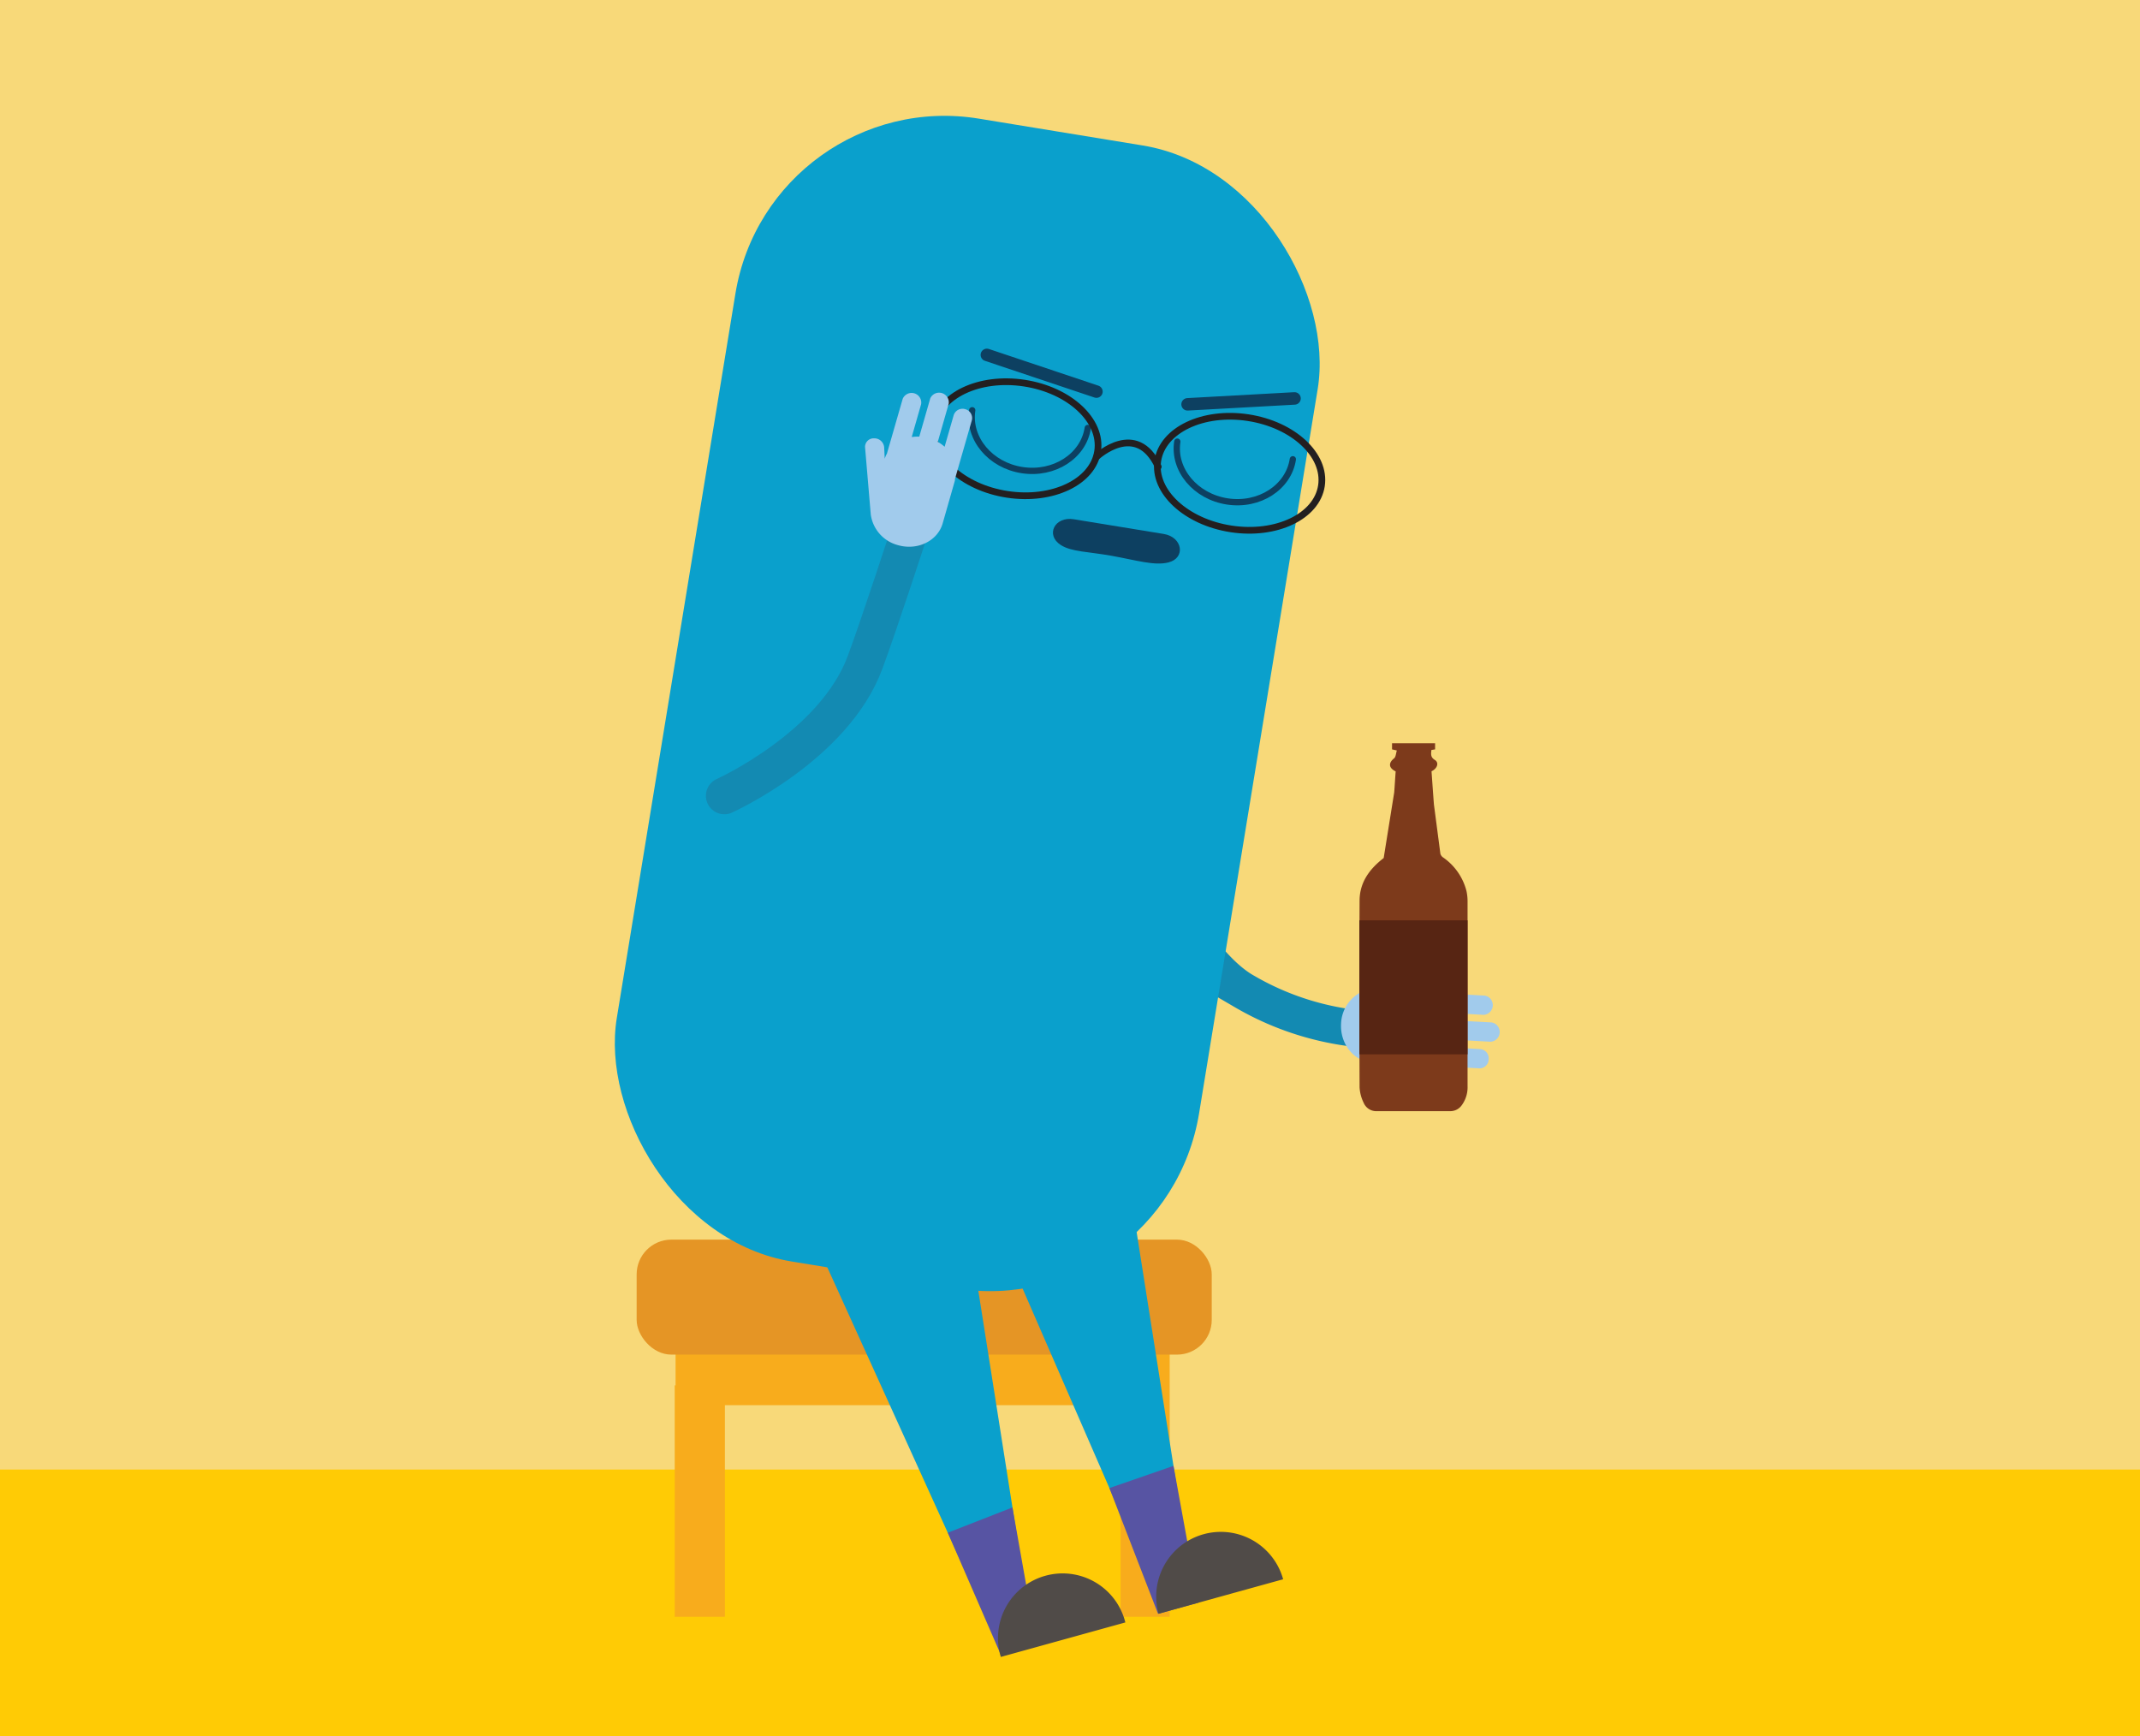 <svg id="Layer_1" data-name="Layer 1" xmlns="http://www.w3.org/2000/svg" viewBox="0 0 348 282.35"><defs><style>.cls-1{fill:#f8d979;}.cls-10,.cls-11,.cls-2,.cls-9{fill:none;stroke-linecap:round;stroke-miterlimit:10;}.cls-2{stroke:#138ab2;stroke-width:6px;}.cls-3{fill:#a1cbec;}.cls-4{fill:#ffcb05;}.cls-5{fill:#f8ac1c;}.cls-6{fill:#e59525;}.cls-7{fill:#0aa0cc;}.cls-8{fill:#0d4061;}.cls-10,.cls-9{stroke:#0d4061;}.cls-9{stroke-width:1.02px;}.cls-10{stroke-width:2.03px;}.cls-11{stroke:#231f20;stroke-width:1.09px;}.cls-12{fill:#7d3a1b;}.cls-13{fill:#572513;}.cls-14{fill:#5754a3;}.cls-15{fill:#504b48;}</style></defs><polyline class="cls-1" points="0 282.35 0 0 348 0 348 282.35"/><path class="cls-2" d="M181.36,128.55s10,26.4,21,32.67a46.33,46.33,0,0,0,21,6.26"/><path class="cls-3" d="M240.59,173.73a1.48,1.48,0,0,0,1.49-1.48,1.5,1.5,0,0,0-1.32-1.65l-5.38-.3a5.88,5.88,0,0,0,.53-1.26l6.46.36a1.58,1.58,0,0,0,.17-3.14l-6.45-.35a6.8,6.8,0,0,0-.35-1.19l5.55.31a1.58,1.58,0,0,0,.17-3.13l-9.24-.52a5.36,5.36,0,0,0-.89-.16l1.8-.5a1.61,1.61,0,0,0,1.05-1.9h0a1.4,1.4,0,0,0-1.71-1.14l-9.63,2.67a1.42,1.42,0,0,0-.86.7,6,6,0,0,0-3.9,5.43c-.18,3.29,2.1,6.12,5.06,6.29l7.33.4a.75.75,0,0,0,.15,0l.08,0Z"/><rect class="cls-4" y="238.97" width="348" height="43.38"/><polyline class="cls-5" points="190.21 262.91 182.22 262.91 182.22 228.5 117.88 228.5 117.88 262.91 109.72 262.91 109.72 225.28 109.86 225.28 109.86 217.95 190.21 217.95 190.21 225.39"/><rect class="cls-6" x="103.53" y="201.58" width="93.52" height="18.7" rx="5.65"/><rect class="cls-7" x="109.33" y="20.23" width="95.95" height="188.32" rx="34.49" transform="translate(20.54 -23.91) rotate(9.3)"/><path class="cls-8" d="M189.25,86.83c3.05.5,3.62,3.91.75,4.63-2.28.57-5.17-.35-9.23-1.08-3.78-.68-6.53-.63-8.28-1.76-2.51-1.62-1-4.69,2.14-4.18Z"/><path class="cls-9" d="M210.24,74.68c-.7,4.58-5.47,7.66-10.66,6.86s-8.83-5.15-8.13-9.73"/><path class="cls-9" d="M176.89,69.59c-.7,4.58-5.47,7.65-10.66,6.86s-8.83-5.15-8.13-9.74"/><line class="cls-10" x1="160.48" y1="57.71" x2="178.3" y2="63.68"/><line class="cls-10" x1="210.51" y1="64.79" x2="193.12" y2="65.75"/><ellipse class="cls-11" cx="165.18" cy="71.34" rx="9.15" ry="13.46" transform="translate(69.71 223.85) rotate(-81.31)"/><ellipse class="cls-11" cx="201.58" cy="76.96" rx="9.15" ry="13.46" transform="translate(95.05 264.6) rotate(-81.31)"/><path class="cls-11" d="M178.35,74.27s6.45-6,10,1.63"/><path class="cls-12" d="M234.23,138.83a1.1,1.1,0,0,0,.44.6,9.48,9.48,0,0,1,3.8,5.45,7.94,7.94,0,0,1,.18,1.75q0,15,0,30a4.93,4.93,0,0,1-.92,3.06,2.27,2.27,0,0,1-1.91,1h-11.9a2.22,2.22,0,0,1-2.17-1.37,6.46,6.46,0,0,1-.66-2.52q-.06-15.17,0-30.32c0-3,1.64-5.2,3.92-6.95l1.71-10.66c.09-1.12.15-2.25.24-3.43-1.16-.57-1.2-1.38-.25-2.13.28-.23.29-.8.44-1.27l-.78-.18v-1h7v1l-.6.1c-.06.63-.17,1.17.55,1.61s.44,1.39-.53,1.85c.13,1.79.25,3.59.39,5.39Z"/><path class="cls-2" d="M148,86.08s-5,15.38-7.34,21.67c-5.06,13.64-22.87,21.66-22.87,21.66"/><path class="cls-3" d="M141.6,83.65a6,6,0,0,0,4.43,5c3.17.91,6.44-.68,7.26-3.53l2-7,0-.15s0-.05,0-.07l2.74-9.52A1.49,1.49,0,0,0,157,66.55a1.51,1.51,0,0,0-1.9.92l-1.49,5.18a6.4,6.4,0,0,0-1.11-.8l1.78-6.21a1.58,1.58,0,0,0-3-.87L149.49,71a7.14,7.14,0,0,0-1.23.07l1.53-5.34a1.57,1.57,0,0,0-3-.86l-2.56,8.89a3.94,3.94,0,0,0-.36.84l-.09-1.87a1.6,1.6,0,0,0-1.62-1.45h0a1.4,1.4,0,0,0-1.49,1.41"/><rect class="cls-13" x="221.05" y="149.66" width="17.6" height="21.79"/><polyline class="cls-7" points="132.89 202.46 160.33 262.92 167.15 261.03 159.08 209.81"/><polygon class="cls-14" points="168.59 267.4 162.72 269.02 154.13 249.24 164.64 245.13 168.59 267.4"/><path class="cls-15" d="M183,263.83a10.51,10.51,0,1,0-20.25,5.61"/><polyline class="cls-7" points="165.26 207.17 186.48 255.94 193.3 254.05 184.36 197.34"/><polygon class="cls-14" points="194.89 260.61 188.32 262.43 180.41 241.98 190.83 238.37 194.89 260.61"/><path class="cls-15" d="M208.66,256.81a10.51,10.51,0,1,0-20.26,5.61"/></svg>